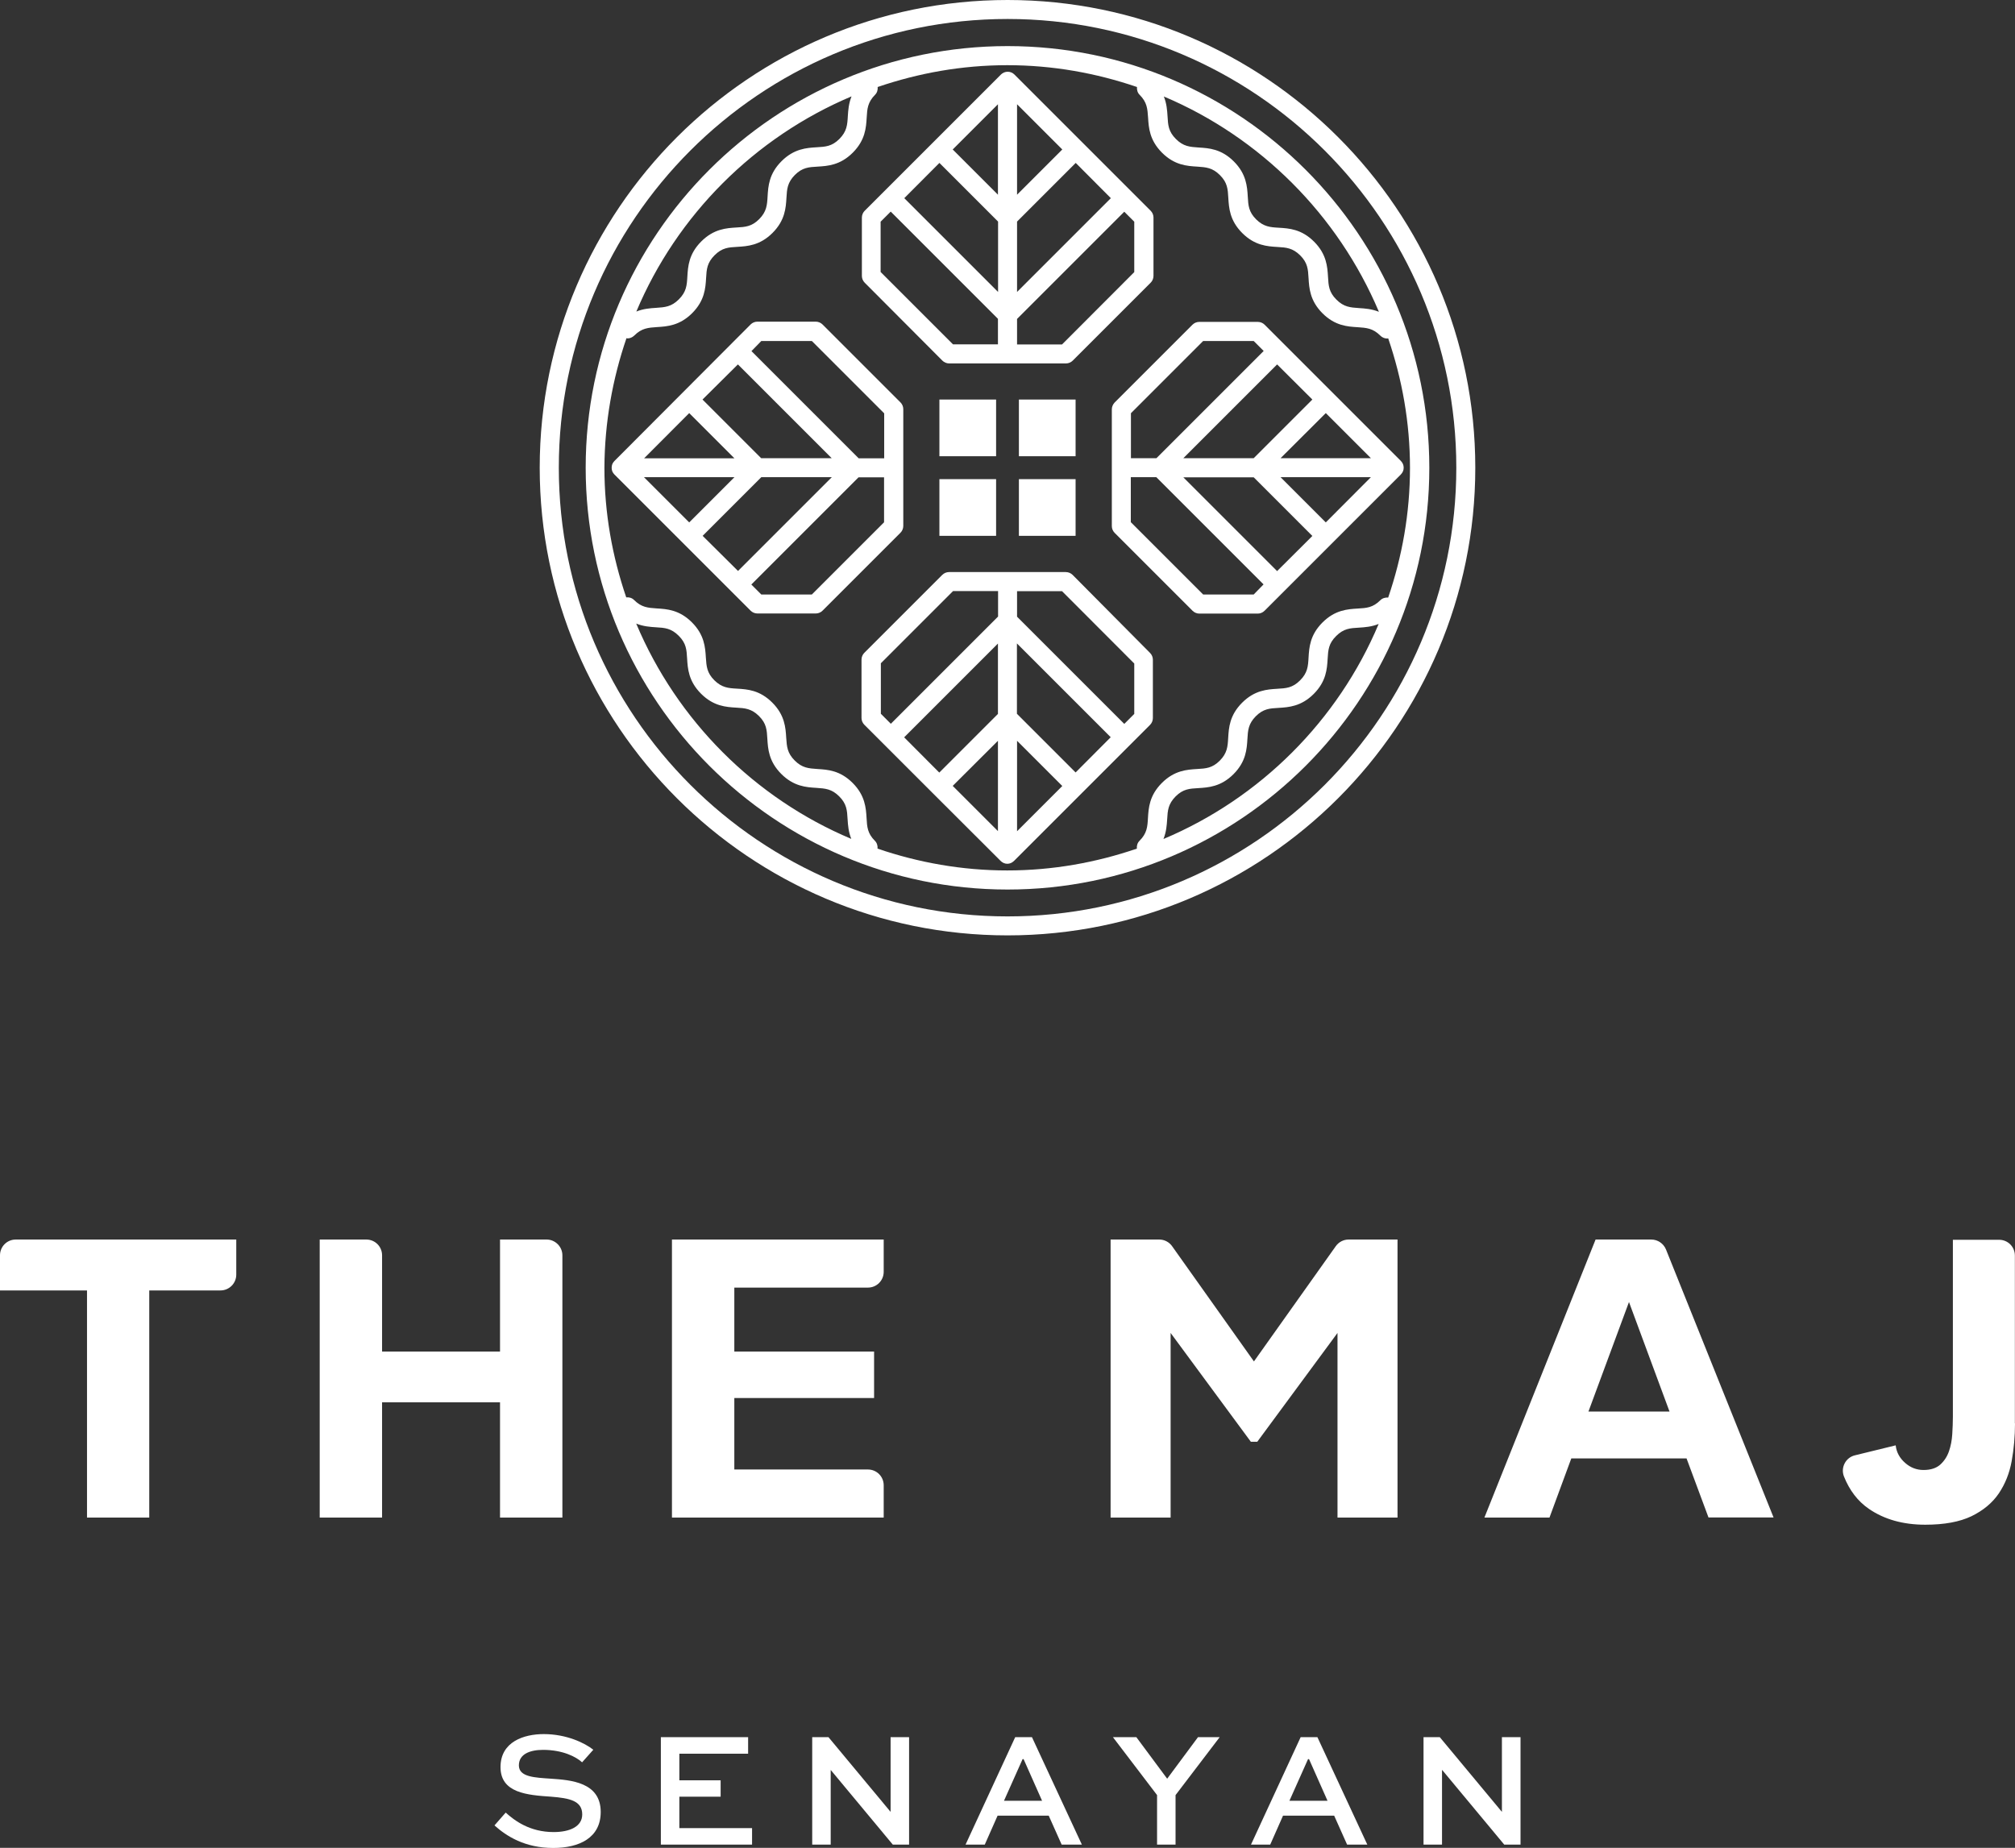 <?xml version="1.0" encoding="utf-8"?>
<!-- Generator: Adobe Illustrator 23.0.1, SVG Export Plug-In . SVG Version: 6.00 Build 0)  -->
<svg version="1.1" id="Layer_1" xmlns="http://www.w3.org/2000/svg" xmlns:xlink="http://www.w3.org/1999/xlink" x="0px" y="0px"
	 viewBox="0 0 163.49 149.94" style="enable-background:new 0 0 163.49 149.94;" xml:space="preserve">
<rect x="0" y="0" width="163.49" height="149.94" fill="#333333" stroke="none"/>
<style type="text/css">
	.st0{fill:#FFFFFF;}
	.st1{display:none;clip-path:url(#XMLID_55_);}
	.st2{display:inline;fill:#FFFFFF;}
	.st3{display:none;clip-path:url(#XMLID_56_);}
	.st4{display:none;clip-path:url(#XMLID_57_);}
	.st5{display:none;clip-path:url(#XMLID_58_);}
	.st6{display:none;clip-path:url(#XMLID_59_);}
	.st7{display:none;clip-path:url(#XMLID_60_);}
	.st8{display:none;clip-path:url(#XMLID_61_);}
	.st9{display:none;clip-path:url(#XMLID_62_);}
	.st10{display:none;clip-path:url(#XMLID_63_);}
	.st11{display:none;clip-path:url(#XMLID_64_);}
	.st12{display:none;clip-path:url(#XMLID_65_);}
	.st13{display:none;clip-path:url(#XMLID_66_);}
	.st14{display:none;}
	.st15{display:inline;}
	.st16{display:none;clip-path:url(#XMLID_67_);}
	.st17{display:none;clip-path:url(#XMLID_68_);}
	.st18{display:none;clip-path:url(#XMLID_69_);}
	.st19{display:none;clip-path:url(#XMLID_70_);}
	.st20{display:none;clip-path:url(#XMLID_71_);}
	.st21{opacity:0.8;}
</style>
<g>
	<g>
		<path class="st0" d="M47.23,143c-0.48-0.44-1.56-1.01-3.17-1.01c-1.04,0-1.96,0.33-1.96,1.26c0,0.95,1.3,0.99,2.62,1.08
			c1.56,0.11,4.02,0.27,4.02,2.7c0,2.11-1.76,2.92-3.85,2.92c-2.3,0-3.79-0.95-4.77-1.83l0.91-1.04c0.71,0.64,1.94,1.58,3.89,1.58
			c1.3,0,2.32-0.44,2.32-1.43c0-1.1-1-1.32-2.52-1.44c-1.92-0.13-4.11-0.29-4.11-2.4c0-2.07,1.91-2.68,3.51-2.68
			c1.84,0,3.33,0.72,4.02,1.27L47.23,143z"/>
		<path class="st0" d="M58.47,145.79h-3.35v2.55h5.9v1.34h-7.4v-8.72h7.08v1.34h-5.58v2.16h3.35V145.79z"/>
		<path class="st0" d="M73.76,140.96v8.72h-1.32l-5.03-6.05h-0.01v6.05h-1.5v-8.72h1.32l5.03,6.05h0.01v-6.05H73.76z"/>
		<path class="st0" d="M82.37,140.96h1.36l4.05,8.72h-1.64l-1.05-2.35h-4.15l-1.04,2.35h-1.56L82.37,140.96z M81.46,146.12h3.09
			l-1.5-3.38h-0.08L81.46,146.12z"/>
		<path class="st0" d="M98.96,140.96l-3.58,4.7v4.02h-1.5v-4.02l-3.58-4.7h1.9l2.5,3.37l2.5-3.37H98.96z"/>
		<path class="st0" d="M105.53,140.96h1.36l4.05,8.72h-1.64l-1.05-2.35h-4.15l-1.04,2.35h-1.56L105.53,140.96z M104.62,146.12h3.09
			l-1.5-3.38h-0.08L104.62,146.12z"/>
		<path class="st0" d="M123.37,140.96v8.72h-1.32l-5.03-6.05H117v6.05h-1.5v-8.72h1.32l5.03,6.05h0.01v-6.05H123.37z"/>
	</g>
	<g>
		<g>
			<path class="st0" d="M17.89,104.71h-5.78v18.43H7.06v-18.43H0v-2.85c0-0.71,0.57-1.28,1.28-1.28h17.89v2.85
				C19.17,104.13,18.6,104.71,17.89,104.71z"/>
			<path class="st0" d="M45.63,101.86v21.28h-5.06v-9.35H31v9.35h-5.06v-22.56h3.78c0.71,0,1.28,0.57,1.28,1.28v7.81h9.57v-9.09
				h3.78C45.05,100.58,45.63,101.16,45.63,101.86z"/>
			<path class="st0" d="M59.58,104.48v5.19h11.34v3.77H59.58v5.8h10.84c0.71,0,1.28,0.57,1.28,1.28v2.62H54.52v-22.56h17.18v2.62
				c0,0.71-0.57,1.28-1.28,1.28H59.58z"/>
			<path class="st0" d="M113.39,100.58v22.56h-4.87v-14.98l-6.51,8.83h-0.52l-6.51-8.83v14.98h-4.87v-22.56h3.95
				c0.41,0,0.8,0.2,1.04,0.54l6.64,9.35l6.64-9.35c0.24-0.34,0.63-0.54,1.04-0.54H113.39z"/>
			<path class="st0" d="M136.84,118.34h-9.35l-1.77,4.8h-5.28l9.02-22.56h4.52c0.52,0,0.99,0.32,1.19,0.8l8.73,21.75h-5.28
				L136.84,118.34z M135.46,114.54l-3.29-8.89l-3.29,8.89H135.46z"/>
			<g>
				<path class="st0" d="M163.49,115.5c0,1.05-0.09,2.07-0.27,3.06c-0.18,0.99-0.53,1.86-1.05,2.63c-0.52,0.76-1.25,1.37-2.21,1.84
					c-0.96,0.46-2.21,0.69-3.75,0.69c-1.8,0-3.33-0.43-4.58-1.29c-0.9-0.62-1.57-1.5-2.02-2.63c-0.28-0.72,0.14-1.53,0.89-1.71
					l3.31-0.81c0.06,0.56,0.32,1.03,0.76,1.42c0.44,0.39,0.94,0.58,1.5,0.58c0.58,0,1.03-0.15,1.35-0.43
					c0.32-0.29,0.56-0.65,0.71-1.08c0.15-0.43,0.24-0.9,0.27-1.4c0.03-0.5,0.05-0.97,0.05-1.4v-14.37h3.75
					c0.71,0,1.28,0.57,1.28,1.28V115.5z"/>
			</g>
		</g>
	</g>
	<g>
		<path class="st0" d="M81.75,72.18c18.87,0,34.22-15.35,34.22-34.22c0-18.87-15.35-34.22-34.22-34.22S47.52,19.08,47.52,37.95
			C47.52,56.82,62.87,72.18,81.75,72.18z M51.62,50.6c0.58,0.23,1.12,0.27,1.6,0.3c0.72,0.04,1.24,0.08,1.85,0.69
			c0.61,0.61,0.64,1.13,0.68,1.85c0.05,0.81,0.11,1.83,1.13,2.85c1.02,1.02,2.03,1.08,2.85,1.13c0.72,0.04,1.24,0.08,1.85,0.68
			c0.61,0.61,0.64,1.13,0.68,1.85c0.05,0.81,0.11,1.83,1.13,2.85c1.02,1.02,2.03,1.08,2.85,1.13c0.72,0.05,1.24,0.08,1.85,0.69
			c0.61,0.61,0.64,1.13,0.68,1.85c0.03,0.48,0.07,1.03,0.3,1.6C61.23,64.77,54.93,58.47,51.62,50.6z M94.4,68.08
			c0.23-0.58,0.27-1.12,0.3-1.6c0.04-0.72,0.08-1.24,0.68-1.85c0.61-0.61,1.13-0.64,1.85-0.68c0.81-0.05,1.83-0.11,2.85-1.13
			c1.02-1.02,1.08-2.03,1.13-2.85c0.04-0.72,0.08-1.24,0.68-1.85c0.61-0.61,1.13-0.64,1.85-0.68c0.81-0.05,1.83-0.11,2.85-1.13
			c1.02-1.02,1.08-2.03,1.13-2.85c0.04-0.72,0.08-1.25,0.69-1.85c0.61-0.61,1.13-0.64,1.85-0.68c0.48-0.03,1.03-0.07,1.6-0.3
			C108.56,58.47,102.26,64.77,94.4,68.08z M111.88,25.3c-0.58-0.23-1.12-0.27-1.6-0.3c-0.72-0.05-1.24-0.08-1.85-0.69
			c-0.61-0.61-0.64-1.13-0.68-1.85c-0.05-0.81-0.11-1.83-1.13-2.85c-1.02-1.02-2.03-1.08-2.85-1.13c-0.72-0.04-1.24-0.08-1.85-0.68
			c-0.61-0.61-0.64-1.13-0.68-1.85c-0.05-0.81-0.11-1.83-1.13-2.85c-1.02-1.02-2.03-1.08-2.85-1.13c-0.72-0.05-1.24-0.08-1.85-0.69
			c-0.61-0.61-0.64-1.13-0.68-1.85c-0.03-0.48-0.07-1.03-0.3-1.6C102.26,11.14,108.56,17.44,111.88,25.3z M69.09,7.82
			c-0.23,0.58-0.27,1.12-0.3,1.6c-0.04,0.72-0.08,1.24-0.68,1.85c-0.61,0.61-1.13,0.64-1.85,0.68c-0.81,0.05-1.83,0.11-2.85,1.13
			c-1.02,1.02-1.08,2.03-1.13,2.85c-0.04,0.72-0.08,1.24-0.68,1.85c-0.61,0.61-1.13,0.64-1.85,0.68c-0.81,0.05-1.83,0.11-2.85,1.13
			c-1.02,1.02-1.08,2.03-1.13,2.85c-0.04,0.72-0.08,1.24-0.69,1.85s-1.13,0.64-1.85,0.69c-0.48,0.03-1.03,0.07-1.6,0.3
			C54.93,17.44,61.23,11.14,69.09,7.82z M50.83,27.44c0.03,0,0.05,0.02,0.08,0.02c0.2,0,0.39-0.08,0.55-0.23
			c0.61-0.61,1.13-0.64,1.85-0.69c0.81-0.05,1.83-0.11,2.85-1.13c1.02-1.02,1.08-2.03,1.13-2.85c0.04-0.72,0.08-1.24,0.69-1.85
			s1.13-0.64,1.85-0.68c0.81-0.05,1.83-0.11,2.85-1.13c1.02-1.02,1.08-2.03,1.13-2.85c0.04-0.72,0.08-1.24,0.68-1.85
			c0.61-0.61,1.13-0.64,1.85-0.68c0.81-0.05,1.83-0.11,2.85-1.13c1.02-1.02,1.08-2.03,1.13-2.85c0.04-0.72,0.08-1.24,0.68-1.85
			c0.17-0.17,0.23-0.4,0.21-0.63c3.31-1.13,6.83-1.77,10.52-1.77c3.68,0,7.21,0.64,10.52,1.77c-0.02,0.22,0.04,0.46,0.21,0.63
			c0.61,0.61,0.64,1.13,0.69,1.85c0.05,0.81,0.11,1.83,1.13,2.85c1.02,1.02,2.03,1.08,2.85,1.13c0.72,0.05,1.24,0.08,1.85,0.69
			c0.61,0.61,0.64,1.13,0.68,1.85c0.05,0.81,0.11,1.83,1.13,2.85s2.03,1.08,2.85,1.13c0.72,0.04,1.24,0.08,1.85,0.68
			c0.61,0.61,0.64,1.13,0.68,1.85c0.05,0.81,0.11,1.83,1.13,2.85c1.02,1.02,2.03,1.08,2.85,1.13c0.72,0.05,1.24,0.08,1.85,0.69
			c0.15,0.15,0.35,0.23,0.55,0.23c0.03,0,0.05-0.01,0.08-0.02c1.13,3.31,1.77,6.83,1.77,10.52c0,3.68-0.64,7.21-1.77,10.52
			c-0.22-0.02-0.46,0.04-0.63,0.21c-0.61,0.61-1.13,0.64-1.85,0.68c-0.81,0.05-1.83,0.11-2.85,1.13c-1.02,1.02-1.08,2.03-1.13,2.85
			c-0.04,0.72-0.08,1.24-0.69,1.85c-0.61,0.61-1.13,0.64-1.85,0.68c-0.81,0.05-1.83,0.11-2.85,1.13c-1.02,1.02-1.08,2.03-1.13,2.85
			c-0.04,0.72-0.08,1.24-0.68,1.85c-0.61,0.61-1.13,0.64-1.85,0.68c-0.81,0.05-1.83,0.11-2.85,1.13c-1.02,1.02-1.08,2.03-1.13,2.85
			c-0.04,0.72-0.08,1.24-0.69,1.85c-0.17,0.17-0.23,0.4-0.21,0.63c-3.31,1.13-6.83,1.77-10.52,1.77c-3.68,0-7.21-0.64-10.52-1.77
			c0.02-0.22-0.04-0.46-0.21-0.63c-0.61-0.61-0.64-1.13-0.68-1.85c-0.05-0.81-0.11-1.83-1.13-2.85c-1.02-1.02-2.03-1.08-2.85-1.13
			c-0.72-0.05-1.24-0.08-1.85-0.69c-0.61-0.61-0.64-1.13-0.69-1.85c-0.05-0.81-0.11-1.83-1.13-2.85s-2.03-1.08-2.85-1.13
			c-0.72-0.04-1.24-0.08-1.85-0.68c-0.61-0.61-0.64-1.13-0.69-1.85c-0.05-0.81-0.11-1.83-1.13-2.85c-1.02-1.02-2.03-1.08-2.85-1.13
			c-0.72-0.05-1.24-0.08-1.85-0.69c-0.17-0.17-0.4-0.23-0.63-0.21c-1.13-3.31-1.77-6.83-1.77-10.52
			C49.06,34.27,49.7,30.74,50.83,27.44z"/>
		<path class="st0" d="M76.46,29.26c0.14,0.14,0.34,0.23,0.55,0.23h9.48c0.2,0,0.4-0.08,0.55-0.23l6.32-6.32
			c0.14-0.14,0.23-0.34,0.23-0.55v-4.74c0-0.2-0.08-0.4-0.23-0.55l-1.58-1.58l0,0c0,0,0,0,0,0l-9.47-9.47
			c-0.14-0.14-0.33-0.23-0.55-0.23c-0.21,0-0.41,0.09-0.55,0.23l-9.47,9.47l0,0l0,0l-1.58,1.58c-0.14,0.14-0.23,0.34-0.23,0.55v4.74
			c0,0.2,0.08,0.4,0.23,0.55L76.46,29.26z M76.22,13.22l4.76,4.76v5.71l-7.61-7.61L76.22,13.22z M90.13,16.08l-7.61,7.61v-5.71
			l4.76-4.76L90.13,16.08z M82.52,15.8V8.46l3.67,3.67L82.52,15.8z M80.97,15.8l-3.67-3.67l3.67-3.67V15.8z M92.03,22.08l-5.86,5.87
			h-3.65v-1.57v-0.5l8.7-8.7l0.81,0.81V22.08z M71.46,17.98l0.81-0.81l8.7,8.7v0.5v1.57h-3.65l-5.87-5.87V17.98z"/>
		<path class="st0" d="M87.03,46.65c-0.14-0.14-0.34-0.23-0.55-0.23h-9.48c-0.2,0-0.4,0.08-0.55,0.23l-6.32,6.32
			c-0.14,0.14-0.23,0.34-0.23,0.55v4.74c0,0.2,0.08,0.4,0.23,0.55l1.58,1.58l0,0c0,0,0,0,0,0l3.95,3.95l0,0l0,0l5.53,5.52
			c0.07,0.07,0.16,0.13,0.25,0.17c0.09,0.04,0.19,0.06,0.29,0.06c0.1,0,0.2-0.02,0.29-0.06c0.09-0.04,0.18-0.1,0.25-0.17l5.52-5.52
			l0,0l0,0l3.94-3.94l0,0l0,0l1.58-1.58c0.14-0.14,0.23-0.34,0.23-0.55v-4.74c0-0.2-0.08-0.4-0.23-0.55L87.03,46.65z M87.27,62.68
			l-4.76-4.76v-5.71l7.61,7.61L87.27,62.68z M73.36,59.83l7.61-7.61v5.71l-4.76,4.76L73.36,59.83z M80.97,60.11v7.33l-3.67-3.67
			L80.97,60.11z M82.52,60.11l3.67,3.67l-3.67,3.67V60.11z M71.46,53.83l5.87-5.87h3.65c0,0,0,0.01,0,0.01v1.48v0.58l-8.7,8.7
			l-0.81-0.81V53.83z M92.03,57.93l-0.81,0.81l-8.7-8.7v-0.58v-1.48c0,0,0-0.01,0-0.01h3.65l5.86,5.87V57.93z"/>
		<path class="st0" d="M90.21,33.21v9.48c0,0.2,0.08,0.4,0.23,0.55l6.32,6.32c0.14,0.14,0.34,0.23,0.55,0.23h4.74
			c0.2,0,0.4-0.08,0.55-0.23l5.53-5.53l0,0l0,0l5.53-5.53c0.07-0.07,0.13-0.16,0.17-0.25c0.04-0.09,0.06-0.19,0.06-0.3
			s-0.02-0.2-0.06-0.3c-0.04-0.09-0.1-0.18-0.17-0.25l-11.05-11.05c-0.14-0.14-0.34-0.23-0.55-0.23H97.3c-0.2,0-0.4,0.08-0.55,0.23
			l-6.32,6.32C90.3,32.81,90.21,33.01,90.21,33.21z M101.72,48.24h-4.1l-5.87-5.87v-3.65h1.48h0.59l8.7,8.7L101.72,48.24z
			 M106.48,32.42l-4.76,4.76h-5.71l7.61-7.61L106.48,32.42z M111.23,37.18h-7.33l3.67-3.66L111.23,37.18z M107.57,42.39l-3.67-3.67
			h7.33L107.57,42.39z M103.62,46.34l-7.61-7.61h5.71l4.76,4.76L103.62,46.34z M97.62,27.67h4.1l0.81,0.81l-8.7,8.7h-0.59h-1.48
			v-3.65L97.62,27.67z"/>
		<path class="st0" d="M49.68,38.25c0.04,0.09,0.1,0.18,0.17,0.25l11.05,11.05c0.14,0.14,0.34,0.23,0.55,0.23h4.74
			c0.2,0,0.4-0.08,0.55-0.23l6.32-6.32c0.14-0.14,0.23-0.34,0.23-0.55v-9.48c0-0.2-0.08-0.4-0.23-0.55l-6.32-6.32
			c-0.14-0.14-0.34-0.23-0.55-0.23h-4.74c-0.2,0-0.4,0.08-0.55,0.23L49.85,37.41c-0.07,0.07-0.13,0.16-0.17,0.25
			C49.61,37.85,49.61,38.06,49.68,38.25z M55.92,33.52l3.67,3.67h-7.33L55.92,33.52z M59.87,29.57l7.61,7.61h-5.72l-4.76-4.76
			L59.87,29.57z M57.01,43.48l4.76-4.76h5.72l-7.61,7.61L57.01,43.48z M59.59,38.72l-3.67,3.67l-3.67-3.67H59.59z M65.87,48.24h-4.1
			l-0.81-0.81l8.7-8.7h0.64h1.43v3.65L65.87,48.24z M61.77,27.67h4.1l5.87,5.87v3.65h-1.43h-0.64l-8.7-8.7L61.77,27.67z"/>
		<rect x="76.22" y="32.42" class="st0" width="4.6" height="4.6"/>
		<rect x="82.67" y="32.42" class="st0" width="4.6" height="4.6"/>
		<rect x="76.22" y="38.88" class="st0" width="4.6" height="4.6"/>
		<rect x="82.67" y="38.88" class="st0" width="4.6" height="4.6"/>
		<path class="st0" d="M81.75,75.9c20.93,0,37.95-17.03,37.95-37.95S102.67,0,81.75,0S43.79,17.03,43.79,37.95
			S60.82,75.9,81.75,75.9z M81.75,1.54c20.08,0,36.41,16.33,36.41,36.41s-16.33,36.41-36.41,36.41S45.34,58.03,45.34,37.95
			S61.67,1.54,81.75,1.54z"/>
	</g>
</g>
</svg>

